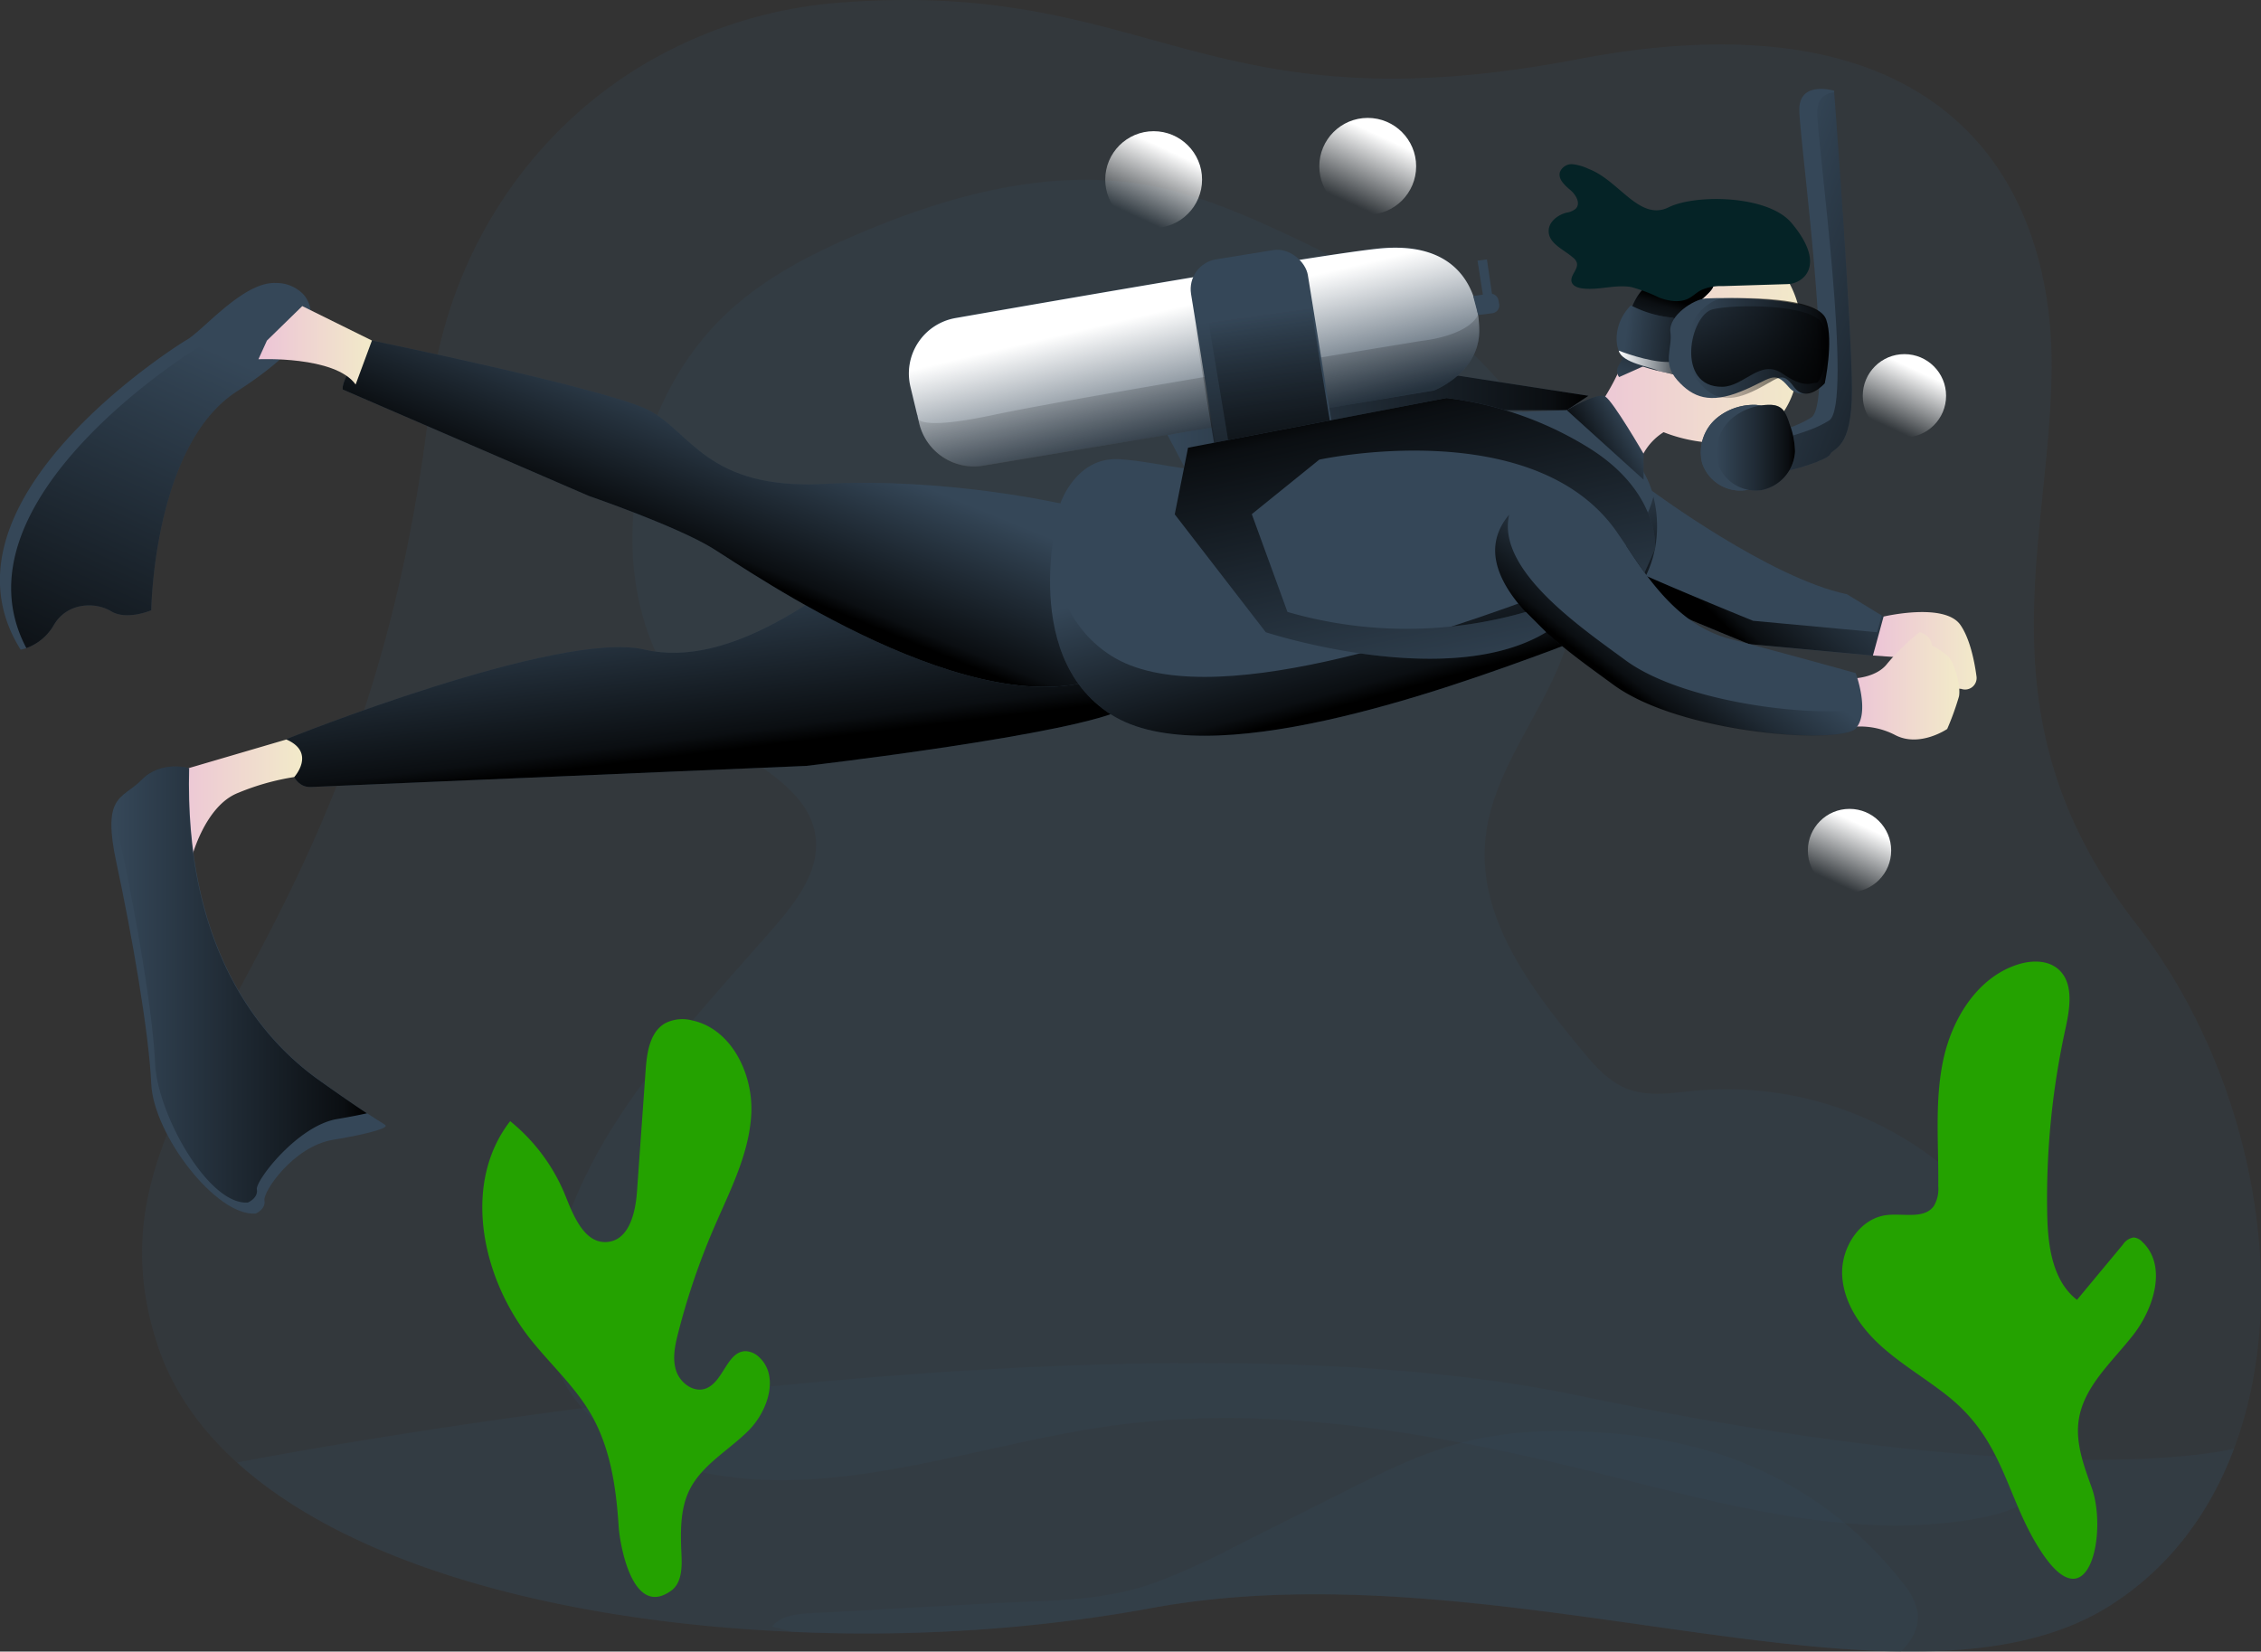 <svg id="Layer_1" data-name="Layer 1" xmlns="http://www.w3.org/2000/svg" xmlns:xlink="http://www.w3.org/1999/xlink" viewBox="0 0 428.7 313.21"><rect x="0" y="0" width="428.7" height="313.21" fill="#333333" stroke="none"/><defs><linearGradient id="linear-gradient" x1="38.35" y1="85.46" x2="6.72" y2="156.5" gradientUnits="userSpaceOnUse"><stop offset="0" stop-opacity="0"/><stop offset="0.91" stop-opacity="0.8"/><stop offset="1"/></linearGradient><linearGradient id="linear-gradient-2" x1="330.28" y1="69.3" x2="380.58" y2="87.88" gradientUnits="userSpaceOnUse"><stop offset="0" stop-opacity="0"/><stop offset="0.52" stop-opacity="0.41"/><stop offset="0.91" stop-opacity="0.8"/><stop offset="1"/></linearGradient><linearGradient id="linear-gradient-3" x1="221.36" y1="79.85" x2="301.18" y2="79.85" xlink:href="#linear-gradient"/><linearGradient id="linear-gradient-4" x1="299.1" y1="88.24" x2="341.75" y2="88.24" gradientUnits="userSpaceOnUse"><stop offset="0" stop-color="#ecc4d7"/><stop offset="0.42" stop-color="#efd4d1"/><stop offset="1" stop-color="#f2eac9"/></linearGradient><linearGradient id="linear-gradient-5" x1="311.63" y1="94.73" x2="316.98" y2="76.71" xlink:href="#linear-gradient-2"/><linearGradient id="linear-gradient-6" x1="308.22" y1="83.88" x2="322.95" y2="85.57" xlink:href="#linear-gradient-2"/><linearGradient id="linear-gradient-7" x1="306.92" y1="88.81" x2="320.66" y2="88.81" gradientUnits="userSpaceOnUse"><stop offset="0" stop-color="#fff"/><stop offset="1" stop-color="#fff" stop-opacity="0"/></linearGradient><linearGradient id="linear-gradient-8" x1="320.42" y1="85.95" x2="346.83" y2="85.95" xlink:href="#linear-gradient-2"/><linearGradient id="linear-gradient-9" x1="335.7" y1="64.53" x2="332.32" y2="98.03" xlink:href="#linear-gradient-2"/><linearGradient id="linear-gradient-10" x1="325.4" y1="104.86" x2="340.36" y2="104.86" xlink:href="#linear-gradient-2"/><linearGradient id="linear-gradient-11" x1="130.22" y1="128.25" x2="134.44" y2="162.6" xlink:href="#linear-gradient"/><linearGradient id="linear-gradient-12" x1="148.03" y1="101.06" x2="137.33" y2="127.25" xlink:href="#linear-gradient"/><linearGradient id="linear-gradient-13" x1="49.03" y1="85.43" x2="70.52" y2="85.43" xlink:href="#linear-gradient-4"/><linearGradient id="linear-gradient-14" x1="32.55" y1="171.48" x2="57.27" y2="171.48" xlink:href="#linear-gradient-4"/><linearGradient id="linear-gradient-15" x1="21.88" y1="206.66" x2="69.57" y2="206.66" xlink:href="#linear-gradient"/><linearGradient id="linear-gradient-16" x1="344.24" y1="116.41" x2="324.81" y2="136.4" xlink:href="#linear-gradient-2"/><linearGradient id="linear-gradient-17" x1="355.12" y1="143.37" x2="374.78" y2="143.37" xlink:href="#linear-gradient-4"/><linearGradient id="linear-gradient-18" x1="224.45" y1="77.93" x2="230.36" y2="102.99" xlink:href="#linear-gradient-7"/><linearGradient id="linear-gradient-19" x1="225.15" y1="80.03" x2="238.94" y2="145.07" xlink:href="#linear-gradient"/><linearGradient id="linear-gradient-20" x1="237.69" y1="79.67" x2="243.89" y2="123.88" xlink:href="#linear-gradient"/><linearGradient id="linear-gradient-21" x1="239.03" y1="79.48" x2="245.23" y2="123.7" xlink:href="#linear-gradient"/><linearGradient id="linear-gradient-22" x1="350.68" y1="150.02" x2="371.51" y2="150.02" xlink:href="#linear-gradient-4"/><linearGradient id="linear-gradient-23" x1="255.05" y1="120.57" x2="263.48" y2="151.35" xlink:href="#linear-gradient"/><linearGradient id="linear-gradient-24" x1="322.27" y1="133.5" x2="308.85" y2="150.99" xlink:href="#linear-gradient-2"/><linearGradient id="linear-gradient-25" x1="309.96" y1="100.95" x2="300.67" y2="106.51" xlink:href="#linear-gradient"/><linearGradient id="linear-gradient-26" x1="352.93" y1="156.47" x2="347.86" y2="167.35" xlink:href="#linear-gradient-7"/><linearGradient id="linear-gradient-27" x1="363.34" y1="70.22" x2="358.27" y2="81.11" xlink:href="#linear-gradient-7"/><linearGradient id="linear-gradient-28" x1="261.94" y1="25.92" x2="256.05" y2="38.58" xlink:href="#linear-gradient-7"/><linearGradient id="linear-gradient-29" x1="221.36" y1="28.44" x2="215.46" y2="41.1" xlink:href="#linear-gradient-7"/><linearGradient id="linear-gradient-30" x1="275.81" y1="154.49" x2="262.58" y2="93.67" xlink:href="#linear-gradient"/></defs><title>76. Diving</title><path d="M44.91,94.18c-15.85,10.23-16.23,41.5-16.23,41.5s-4.62,2-7.63.18-8.31-1.66-10.81,2.57A9.9,9.9,0,0,1,5,142.86a6.35,6.35,0,0,1-1.09.29C-14,114.6,35.18,84.53,35.18,84.53,38.23,83,46,73.34,52.27,73.62a7.09,7.09,0,0,1,5.25,2.15,5.57,5.57,0,0,1,1.37,3S60.77,84,44.91,94.18Z" transform="translate(0 -19.95)" fill="#354758"/><path d="M44.91,94.18c-15.85,10.23-16.23,41.5-16.23,41.5s-4.62,2-7.63.18-8.31-1.66-10.81,2.57A9.9,9.9,0,0,1,5,142.86C-9.83,114.86,37.32,86,37.32,86c3-1.56,10.8-11.19,17.08-10.91a9.06,9.06,0,0,1,3.12.65,5.57,5.57,0,0,1,1.37,3S60.77,84,44.91,94.18Z" transform="translate(0 -19.95)" fill="url(#linear-gradient)"/><path d="M423.6,294.65h0c-4.51,12.07-12.09,22.42-23.14,29.55-38.9,25.08-115.39-11.82-182.7.81-56,10.5-137.51,4.33-172.85-27.71-7.16-6.5-12.43-14.06-15.2-22.76C14.08,225.42,69.08,206,81.57,95.84c3-26.42,17.82-50.23,40.7-63.79a85.62,85.62,0,0,1,38.15-11.68c58.28-4.14,67.9,24.35,138.68,10.82S389,55.64,389,89,374.73,156.17,405,195.12C426.74,223,435,264.26,423.6,294.65Z" transform="translate(0 -19.95)" fill="#354758" opacity="0.27" style="isolation:isolate"/><path d="M351.14,93.87c0,11.51-3.6,10.93-4.15,12.25-.42,1-6.91,3.11-10.84,3.68a5.85,5.85,0,0,1-2.71,0c-1.85-.9-.93-3.88-.16-5.86s5.46-1.9,10.13-4.81-2.24-52.78-2.25-58.38,6.61-3.59,6.61-3.59,0,.1,0,.28C348.07,41.23,351.14,82.89,351.14,93.87Z" transform="translate(0 -19.95)" fill="#354758"/><path d="M351.14,93.87c0,11.51-3.6,10.93-4.15,12.25-.42,1-6.91,3.11-10.84,3.68-.89-1.24-.13-3.63.52-5.3.77-2,5.46-1.89,10.13-4.8s-2.24-52.78-2.25-58.39c0-2.77,1.61-3.68,3.24-3.88C348.07,41.23,351.14,82.89,351.14,93.87Z" transform="translate(0 -19.95)" fill="url(#linear-gradient-2)"/><path d="M138.12,79.06c7.22-6.67,16.14-11.2,25.19-15,17.41-7.36,36.61-12.43,55.17-8.84,8.06,1.56,15.73,4.71,23.21,8.12,15.94,7.26,31.65,16.09,43,29.44s17.65,32,12.57,48.79c-4,13.17-14.5,24.22-15.65,37.93-1.25,14.81,8.7,28,18.17,39.43,2.45,3,5.06,6,8.64,7.47,4.09,1.62,8.68.8,13.06.39A65.06,65.06,0,0,1,391.8,282c1.08,7.27.56,15.58-4.74,20.67-3.42,3.27-8.23,4.61-12.89,5.4-23.12,3.94-46.57-2.62-69.33-8.28-30.62-7.62-62.33-13.74-93.6-9.5-26.41,3.59-52.86,14.49-78.88,8.72-11.73-2.6-23.54-9.63-27.17-21.08-1.78-5.62-1.4-11.72-.21-17.49,5.23-25.43,24.71-45,41.76-64.62,4.3-4.93,8.77-10.81,7.88-17.29-1.13-8.21-9.86-12.6-16.49-17.56C112.15,141.45,115.57,99.89,138.12,79.06Z" transform="translate(0 -19.95)" fill="#354758" opacity="0.27" style="isolation:isolate"/><polygon points="276.37 71.23 301.18 75.06 297.08 77.79 285.29 77.79 224.52 88.47 221.36 82.48 276.37 71.23" fill="#354758"/><polygon points="276.37 71.23 301.18 75.06 297.08 77.79 285.29 77.79 224.52 88.47 221.36 82.48 276.37 71.23" fill="url(#linear-gradient-3)"/><path d="M299.88,101.07s7.57-7.37,10.58-21.16,18.1-14.6,23.6-11.72,10.23,12.41,6.16,25.53-18.31,10.8-24.79,8.19a11.1,11.1,0,0,0-5,7.35S295.56,112.3,299.88,101.07Z" transform="translate(0 -19.95)" fill="url(#linear-gradient-4)"/><path d="M320.24,82.35c-.13,1.2-.13,2.53-1,3.4a4.48,4.48,0,0,1-1.45.88L307,91.46a1.84,1.84,0,0,1-.18-2c.29-.66.75-1.23,1-1.9a8.93,8.93,0,0,0,.25-2.93,17.87,17.87,0,0,1,.43-3.25c.66-3.16,2-6.63,4.93-7.91a10.93,10.93,0,0,1,3.82-.67c1.85-.11,8.68-1.57,7.59,1.49-.4,1.12-2.32,2.32-3,3.44A11.4,11.4,0,0,0,320.24,82.35Z" transform="translate(0 -19.95)" fill="#354758"/><path d="M320.24,82.35c-.13,1.2-.13,2.53-1,3.4a4.48,4.48,0,0,1-1.45.88L307,91.46a1.84,1.84,0,0,1-.18-2c.29-.66.75-1.23,1-1.9a8.93,8.93,0,0,0,.25-2.93,17.87,17.87,0,0,1,.43-3.25c.66-3.16,2-6.63,4.93-7.91a10.93,10.93,0,0,1,3.82-.67c1.85-.11,8.68-1.57,7.59,1.49-.4,1.12-2.32,2.32-3,3.44A11.4,11.4,0,0,0,320.24,82.35Z" transform="translate(0 -19.95)" fill="url(#linear-gradient-5)"/><path d="M309.22,77.86a21.53,21.53,0,0,0,7.87,2.34l2.77.9-1.44,10.09-3-.67s-5.84-1.25-7.63-2.77S305.79,81.31,309.22,77.86Z" transform="translate(0 -19.95)" fill="#354758"/><path d="M309.22,77.86a21.53,21.53,0,0,0,7.87,2.34l2.77.9-1.44,10.09-3-.67s-5.84-1.25-7.63-2.77S305.79,81.31,309.22,77.86Z" transform="translate(0 -19.95)" fill="url(#linear-gradient-6)"/><path d="M306.92,86.44s5.54,2.22,9.51,2.16,4.23,2.59,4.23,2.59-5.3-.38-6.41-1S307.51,88.79,306.92,86.44Z" transform="translate(0 -19.95)" fill="url(#linear-gradient-7)" style="isolation:isolate"/><path d="M323.42,76.55c-2.25.12-7.12,3.27-6.7,6.4s-1.65,5.76,1.32,9.11,6.24,4.46,12,2.15,6.27-4.21,9.06-.91,6.76-.66,6.76-.66,2-8,.32-12.09C344.37,76,326.47,76.39,323.42,76.55Z" transform="translate(0 -19.95)" fill="#354758"/><path d="M326.51,76.55c-1.95.12-6.18,3.27-5.82,6.4s-1.43,5.76,1.15,9.11,5.42,4.46,10.41,2.15,5.45-4.21,7.87-.91,5.87-.66,5.87-.66,1.7-8,.27-12.09C344.69,76,329.15,76.39,326.51,76.55Z" transform="translate(0 -19.95)" fill="url(#linear-gradient-8)"/><path d="M324.77,78.6c4.37-1,18.41-1,20.63,2.59s.06,11.36-1,11.36-2.3,1.11-6.45-1.76-7.24,2.45-11.36,2.51C317.6,93.44,320.4,79.62,324.77,78.6Z" transform="translate(0 -19.95)" fill="url(#linear-gradient-9)"/><path d="M325.62,99.15a8.46,8.46,0,0,0-2.87,8.66,7.61,7.61,0,0,0,8.22,5.1,7.89,7.89,0,0,0,6.42-7.31,15.52,15.52,0,0,0-1-5.15c-.76-2.46-1.45-3.83-4.14-3.72A11.06,11.06,0,0,0,325.62,99.15Z" transform="translate(0 -19.95)" fill="#354758"/><path d="M325.62,99.15a8.46,8.46,0,0,0-2.87,8.66,7.61,7.61,0,0,0,8.22,5.1,7.89,7.89,0,0,0,6.42-7.31,15.52,15.52,0,0,0-1-5.15c-.76-2.46-1.45-3.83-4.14-3.72A11.06,11.06,0,0,0,325.62,99.15Z" transform="translate(0 -19.95)" fill="#354758"/><path d="M328.57,99.15a8.48,8.48,0,0,0-2.87,8.66,7.61,7.61,0,0,0,8.22,5.1,7.9,7.9,0,0,0,6.43-7.31,15.78,15.78,0,0,0-1-5.15c-.77-2.46-1.45-3.83-4.15-3.72A11.1,11.1,0,0,0,328.57,99.15Z" transform="translate(0 -19.95)" fill="#354758"/><path d="M328.57,99.15a8.48,8.48,0,0,0-2.87,8.66,7.61,7.61,0,0,0,8.22,5.1,7.9,7.9,0,0,0,6.43-7.31,15.78,15.78,0,0,0-1-5.15c-.77-2.46-1.45-3.83-4.15-3.72A11.1,11.1,0,0,0,328.57,99.15Z" transform="translate(0 -19.95)" fill="url(#linear-gradient-10)"/><path d="M201,115.42s-19.84-1.93-32.3,7.71-30.34,23.75-46.55,20-67.88,17-67.88,17-.22,9.17,4.59,9.07l94-4s51.57-6,60.51-10.95C213.44,154.31,210.06,131.33,201,115.42Z" transform="translate(0 -19.95)" fill="#354758"/><path d="M201,115.42s-19.84-1.93-32.3,7.71-30.34,23.75-46.55,20-67.88,17-67.88,17-.22,9.17,4.59,9.07l94-4s51.57-6,60.51-10.95C213.44,154.31,210.06,131.33,201,115.42Z" transform="translate(0 -19.95)" fill="url(#linear-gradient-11)"/><path d="M70.52,84.53s-5.81,6.6-5.54,9.28L111.65,114s16.6,5.71,23.45,9.92,50.49,34.7,74.75,24.05S201,115.42,201,115.42s-21.78-4.94-44.49-3.7-25.49-10.08-33.81-14.12S70.52,84.53,70.52,84.53Z" transform="translate(0 -19.95)" fill="#354758"/><path d="M70.52,84.53s-5.81,6.6-5.54,9.28L111.65,114s16.6,5.71,23.45,9.92,50.49,34.7,74.75,24.05S201,115.42,201,115.42s-21.78-4.94-44.49-3.7-25.49-10.08-33.81-14.12S70.52,84.53,70.52,84.53Z" transform="translate(0 -19.95)" fill="url(#linear-gradient-12)"/><path d="M70.52,84.53,57.31,78l-6.7,6.54L49,88.08s14.52-.69,18.43,4.79Z" transform="translate(0 -19.95)" fill="url(#linear-gradient-13)"/><path d="M54.3,160.19l-21.75,6.38,3.74,16.21s2.5-10,8.87-12.47a46.44,46.44,0,0,1,10.63-3S60,162.68,54.3,160.19Z" transform="translate(0 -19.95)" fill="url(#linear-gradient-14)"/><path d="M73.14,233.48c0,.41-2.49,1.38-10,2.63s-13.3,9.84-13,11.5-1.66,2.49-1.66,2.49c-7.48.56-19.4-15-19.81-24.66s-3.75-28.67-6.59-41.84c-1.34-6.2-1.16-9.23-.21-11.09,1.06-2.1,3.08-2.71,5-4.69,3.6-3.74,9-2.21,9-2.21-.87,32.83,12.5,50.41,24.42,59,4.47,3.22,7.4,5.21,9.31,6.47h0C72.76,233.17,73.14,233.22,73.14,233.48Z" transform="translate(0 -19.95)" fill="#354758"/><path d="M69.57,231.08c-1.45.33-3.3.69-5.65,1.09-7.48,1.25-15.5,11.68-15.22,13.34S47,248,47,248c-7.48.56-17.2-16.8-17.61-26.5s-3.75-28.67-6.59-41.84a35.67,35.67,0,0,1-1-7.15c1.06-2.1,3.08-2.71,5-4.69,3.6-3.74,9-2.21,9-2.21-.87,32.83,12.5,50.41,24.42,59C64.73,227.83,67.66,229.82,69.57,231.08Z" transform="translate(0 -19.95)" fill="url(#linear-gradient-15)"/><path d="M313.19,113s22.33,16.59,37,19.64l6.94,4.25-2,7.39-23.5-2.17s-29.36-11.89-30.22-13.47S301.68,109.15,313.19,113Z" transform="translate(0 -19.95)" fill="#354758"/><path d="M357.14,136.88l-2,7.39-23.5-2.17s-29.36-11.89-30.22-13.47c-.36-.66-.36-4.21.6-7.82a8.79,8.79,0,0,0,.17,3.4c.85,1.58,30.21,13.47,30.21,13.47l23.51,2.17.87-3.2Z" transform="translate(0 -19.95)" fill="url(#linear-gradient-16)"/><path d="M357.14,136.88s11.56-2.74,14.57,1.59c1.78,2.57,2.65,6.78,3.05,9.77a2.19,2.19,0,0,1-2.91,2.35l-6.6-.57-3.61-5.31-6.52-.44Z" transform="translate(0 -19.95)" fill="url(#linear-gradient-17)"/><path d="M172.62,93.22l1.68,7a10.68,10.68,0,0,0,12.15,8L271.89,94s8.92-3.4,8.57-11.82-4.95-16.67-19.33-15.11c-10.95,1.18-58.1,9.33-80,13.15A10.68,10.68,0,0,0,172.62,93.22Z" transform="translate(0 -19.95)" fill="#354758"/><path d="M280.46,82.17c.35,8.42-8.57,11.82-8.57,11.82l-85.44,14.28a10.68,10.68,0,0,1-12.15-8l-.18-.77-.21-.86-1.29-5.37a10.68,10.68,0,0,1,8.55-13c21.86-3.82,69-12,80-13.15,13-1.41,18,5.15,19.09,12.63A22.87,22.87,0,0,1,280.46,82.17Z" transform="translate(0 -19.95)" fill="url(#linear-gradient-18)" style="isolation:isolate"/><path d="M280.46,82.17c.35,8.42-8.57,11.82-8.57,11.82l-85.44,14.28a10.68,10.68,0,0,1-12.15-8l-.18-.77c.79.74,3.77,1.36,14.24-.86,16.33-3.48,81.27-14.06,81.27-14.06s8.39-.8,10.59-4.84A22.87,22.87,0,0,1,280.46,82.17Z" transform="translate(0 -19.95)" fill="url(#linear-gradient-19)"/><rect x="227.59" y="66.84" width="22.37" height="41.13" rx="5.72" transform="matrix(0.99, -0.16, 0.16, 0.99, -11.09, 20.34)" fill="#354758"/><path d="M247.54,106.8l-10.78,1.79a5.71,5.71,0,0,1-6.58-4.71l-4.87-29.29a5.75,5.75,0,0,1,3.38-6.19A5.84,5.84,0,0,1,230,68l10.78-1.79a5.73,5.73,0,0,1,6.58,4.71l4.86,29.29A5.72,5.72,0,0,1,247.54,106.8Z" transform="translate(0 -19.95)" fill="url(#linear-gradient-20)"/><path d="M247.54,106.8l-10.78,1.79a5.75,5.75,0,0,1-3.09-.34L227.8,72.86a6.34,6.34,0,0,1,.89-4.46A5.84,5.84,0,0,1,230,68l10.78-1.79a5.73,5.73,0,0,1,6.58,4.71l4.86,29.29A5.72,5.72,0,0,1,247.54,106.8Z" transform="translate(0 -19.95)" fill="url(#linear-gradient-21)"/><polygon points="281.21 56.18 280.15 49.43 281.93 49.2 282.92 55.9 281.21 56.18" fill="#354758"/><path d="M423.6,294.65h0c-4.51,12.07-12.09,22.42-23.14,29.55-10.79,7-24.48,9.14-40,8.94-40.58-.52-94-17.26-142.65-8.13a304.47,304.47,0,0,1-67.46,4.41c-41.51-1.77-82.85-11.69-105.39-32.12,0,0,162.36-31.87,254.1-12.74S423.6,294.65,423.6,294.65Z" transform="translate(0 -19.95)" fill="#354758" opacity="0.27" style="isolation:isolate"/><path d="M112,288.05c-3.06-5.24-7.66-9.39-11.43-14.14-9.29-11.69-13-29.55-3.84-41.34a35.13,35.13,0,0,1,10.52,14.25c1.55,3.91,3.66,9,7.85,8.67s5.4-5.56,5.68-9.62l1.64-23c.24-3.35.81-7.25,3.74-8.89a7.21,7.21,0,0,1,5-.53c7.47,1.55,11.66,10.09,11.29,17.7s-4.05,14.61-7.06,21.61a133.63,133.63,0,0,0-6.81,20c-.6,2.34-1.13,4.84-.38,7.14s3.27,4.19,5.55,3.4c3.45-1.2,4.1-7.23,7.74-7.1a3.89,3.89,0,0,1,2.4,1.09c3.93,3.55,1.74,10.27-2,14s-8.76,6.44-11.13,11.17c-1.89,3.8-1.72,8.25-1.54,12.49.11,2.4,0,5.21-1.91,6.63-7.28,5.33-9.71-8.31-10-12C116.84,302.12,115.77,294.55,112,288.05Z" transform="translate(0 -19.95)" fill="#24a200"/><path d="M369.51,284.87c-4.12-3.32-8.76-6-12.7-9.52s-7.25-8.23-7.52-13.52,3.4-11,8.67-11.47c3.07-.3,6.93.81,8.72-1.71a6.41,6.41,0,0,0,.83-3.73c.09-8-.72-16.11.94-23.93s6.44-15.63,14.05-18.1c2.55-.83,5.6-.93,7.67.78,3.07,2.56,2.33,7.36,1.48,11.26a150,150,0,0,0-3.48,35.41c.12,5.9,1,12.53,5.64,16.12L402.5,256a3,3,0,0,1,2.05-1.37,2.52,2.52,0,0,1,1.63.82c4.74,4.46,2.29,12.54-1.72,17.68s-9.45,9.8-10.34,16.26c-.59,4.3,1,8.57,2.48,12.67,3,8.45-.46,25.52-9.24,12.65C380.38,304.47,380.34,293.61,369.51,284.87Z" transform="translate(0 -19.95)" fill="#24a200"/><path d="M360.41,333.15c-40.58-.52-94-17.26-142.65-8.13a304.47,304.47,0,0,1-67.46,4.41l-3.91-1c1.62-2.09,4.61-2.4,7.25-2.54l34.71-1.9c10.28-.57,20.17-.27,30.11-3.71a126.8,126.8,0,0,0,15.48-6.94l20.75-10.42c7.07-3.56,14.2-7.14,21.84-9.22,9.11-2.49,18.71-2.78,28.12-2a93.2,93.2,0,0,1,22,4.21,72.48,72.48,0,0,1,34.14,24.25,12.49,12.49,0,0,1,2.75,5.19C364.07,328.21,362.63,331.12,360.41,333.15Z" transform="translate(0 -19.95)" fill="#354758" opacity="0.27" style="isolation:isolate"/><path d="M351.77,148.58s4.14-.19,6.09-2.81a42,42,0,0,1,6.1-5.92,2.93,2.93,0,0,1,2.36,2.51,18.17,18.17,0,0,1,2.75,1.79c1.58,1.21,2.76,6.06,2.36,7.89a52.65,52.65,0,0,1-2.23,6.16s-5.19,3.54-9.8,1.18a14.39,14.39,0,0,0-8.72-1.51S353.6,150.17,351.77,148.58Z" transform="translate(0 -19.95)" fill="url(#linear-gradient-22)"/><path d="M301.4,97.6s9.56,8,11.79,15.39,2.49,22.3-18.68,30.16-65.82,23.79-83.83,12.31-9.65-40-9.65-40,2.92-8.85,11.08-8.43,18.29,4.23,28.79,1.12,27.48-9.33,33.66-9.6S301.4,97.6,301.4,97.6Z" transform="translate(0 -19.95)" fill="#354758"/><path d="M294.51,143.15c-21.17,7.86-65.82,23.79-83.83,12.31-11.52-7.35-12.25-21.68-11.29-31.06.87,7.4,3.8,15.13,11.29,19.9,18,11.47,62.66-4.45,83.83-12.31,12.23-4.54,17.31-11.42,19-17.85C315.4,121.88,314.64,135.67,294.51,143.15Z" transform="translate(0 -19.95)" fill="url(#linear-gradient-23)"/><path d="M289.63,114.33a11.84,11.84,0,0,1,11.22.12c6.24,3.21,11.95,22.61,27,26.62s24,6.53,24,6.53,2.79,7.44,0,10.5-33.24,1-45.93-8.39C295.67,142.22,272.49,126.78,289.63,114.33Z" transform="translate(0 -19.95)" fill="#354758"/><path d="M353,154.14a5.89,5.89,0,0,1-1.24,4c-2.8,3.05-33.24,1-45.93-8.39-9.33-6.87-29.59-20.42-19.67-32.22-2.53,10.57,13.94,21.65,22.07,27.65C319.93,153.76,346.67,156.21,353,154.14Z" transform="translate(0 -19.95)" fill="url(#linear-gradient-24)"/><path d="M297.08,97.74s5.78-3.48,7.28-2.59S311.63,106,311.63,106v4.91Z" transform="translate(0 -19.95)" fill="#354758"/><path d="M297.08,97.74s5.78-3.48,7.28-2.59S311.63,106,311.63,106v4.91Z" transform="translate(0 -19.95)" fill="url(#linear-gradient-25)"/><path d="M279.32,76.09l3.1-.43a1.51,1.51,0,0,1,1.69,1.21l.13.71A1.5,1.5,0,0,1,283,79.35l-2.73.34Z" transform="translate(0 -19.95)" fill="#354758"/><circle cx="350.68" cy="161.3" r="7.9" fill="url(#linear-gradient-26)" style="isolation:isolate"/><circle cx="361.09" cy="75.06" r="7.9" fill="url(#linear-gradient-27)" style="isolation:isolate"/><circle cx="259.33" cy="31.54" r="9.18" fill="url(#linear-gradient-28)" style="isolation:isolate"/><circle cx="218.74" cy="34.06" r="9.18" fill="url(#linear-gradient-29)" style="isolation:isolate"/><path d="M316.4,59.26C310.86,62,307,54.17,301.25,52a9.64,9.64,0,0,0-3-.9,2.39,2.39,0,0,0-2.49,1.52c-.35,1.33.93,2.47,2,3.38s2,2.53,1,3.54a3.5,3.5,0,0,1-1.74.74c-1.7.44-3.41,1.76-3.38,3.51,0,2.35,2.82,3.44,4.6,5a2,2,0,0,1,.74,1c.32,1.24-1.31,2.37-1,3.6.22.79,1.15,1.14,2,1.25,3.11.42,6.28-.8,9.36-.24a31.1,31.1,0,0,1,5.28,2c1.75.66,3.79,1,5.47.19.88-.44,1.59-1.17,2.46-1.63a9.29,9.29,0,0,1,4.06-.75l12.3-.38c3.08-.09,7.48-3.63.77-11.6C335.22,56.91,321.43,56.76,316.4,59.26Z" transform="translate(0 -19.95)" fill="#052326"/><path d="M173.91,98.59v.59A.68.68,0,0,1,173.91,98.59Z" transform="translate(0 -19.95)" fill="#354758"/><path d="M250.14,107.12s41.33-9,56.78,14.24l4.9,7.18,2-4.56s1-10.68-12.61-19.12a66,66,0,0,0-26.95-9.43l-49,9.43-2.52,12.63L240,139.85s34.51,11.31,53.16,0L289.31,136a81.3,81.3,0,0,1-45.2,0l-6.76-18.54Z" transform="translate(0 -19.95)" fill="#354758"/><path d="M250.14,107.12s41.33-9,56.78,14.24l4.9,7.18,2-4.56s1-10.68-12.61-19.12a66,66,0,0,0-26.95-9.43l-49,9.43-2.52,12.63L240,139.85s34.51,11.31,53.16,0L289.31,136a81.3,81.3,0,0,1-45.2,0l-6.76-18.54Z" transform="translate(0 -19.95)" fill="url(#linear-gradient-30)"/></svg>